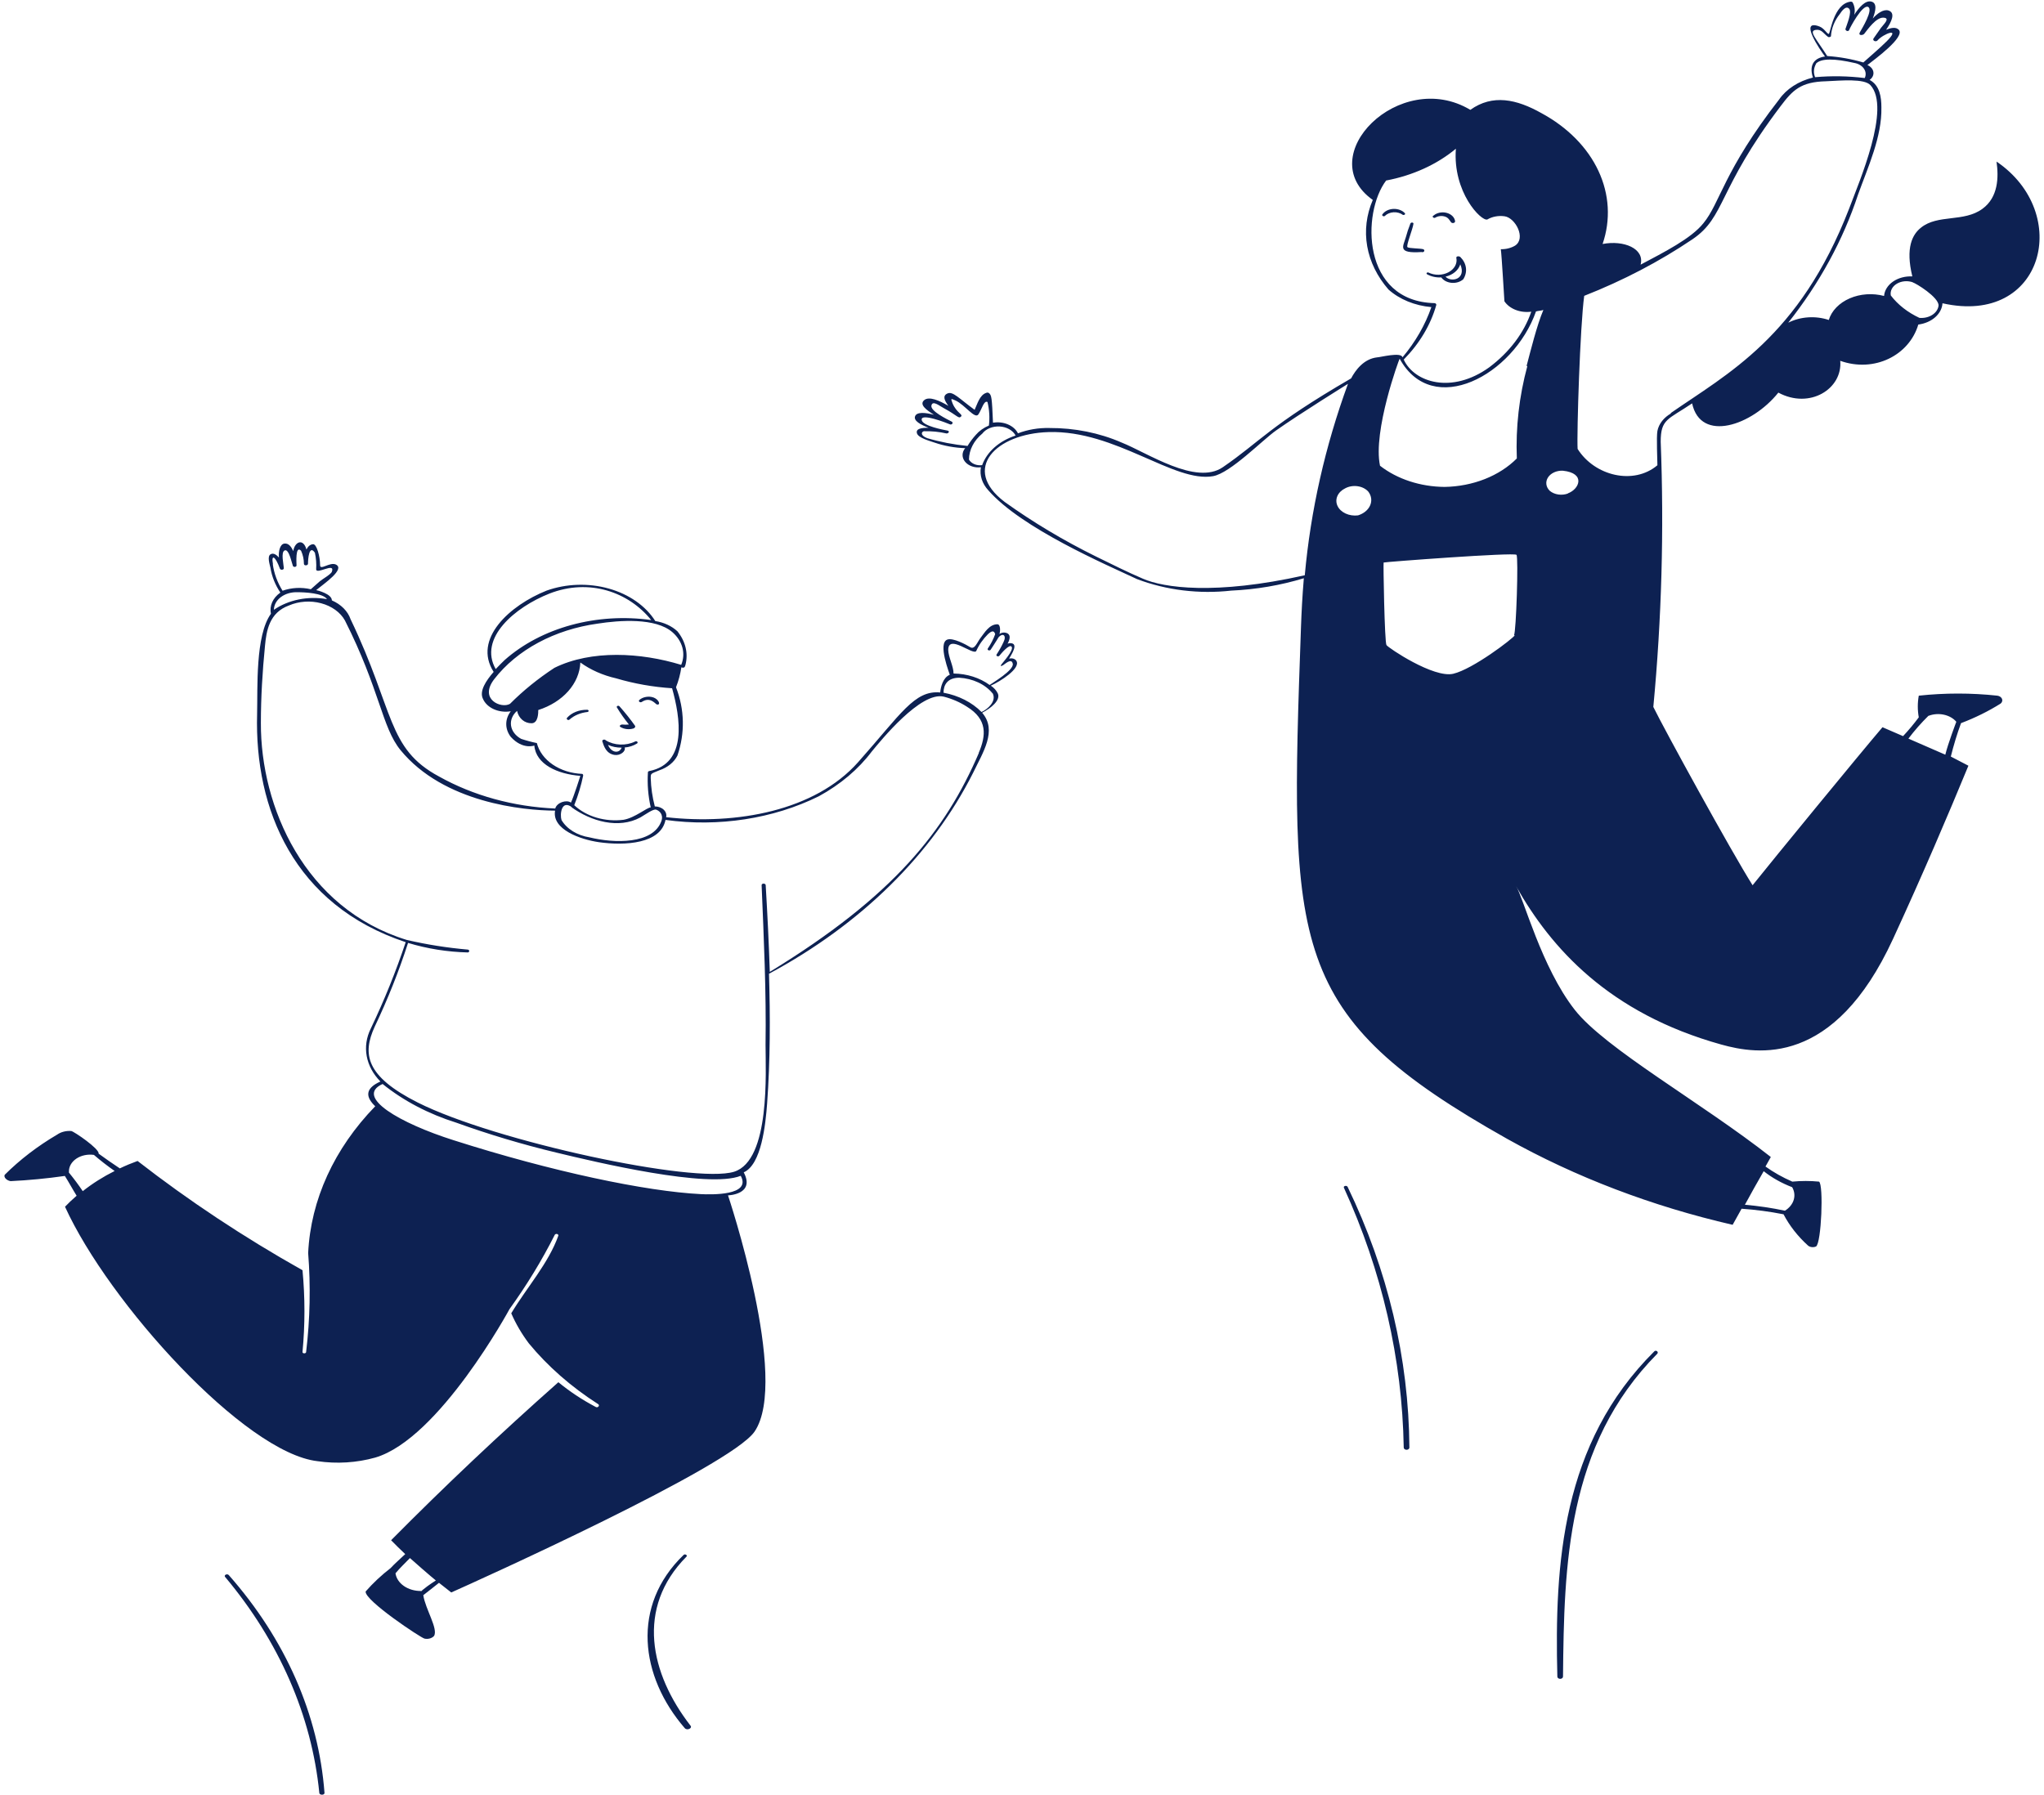 <svg width="345" height="303" viewBox="0 0 345 303" fill="none" xmlns="http://www.w3.org/2000/svg">
<path d="M37.988 266.222C47.124 277.116 52.597 289.661 53.895 302.679C53.895 303.097 54.796 303.117 54.77 302.679C53.776 289.492 48.189 276.777 38.624 265.93C38.359 265.616 37.749 265.909 37.988 266.222ZM115.376 262.524C106.494 271.09 108.032 283.04 115.588 291.773C115.985 292.212 116.913 291.773 116.542 291.334C109.729 282.539 107.289 271.487 115.853 262.817C116.118 262.629 115.641 262.253 115.376 262.524ZM226.831 200.516C233.262 214.598 236.676 229.425 236.932 244.39C236.932 244.49 236.982 244.585 237.071 244.656C237.161 244.726 237.282 244.766 237.409 244.766C237.535 244.766 237.657 244.726 237.746 244.656C237.836 244.585 237.886 244.49 237.886 244.39C237.782 229.35 234.253 214.448 227.467 200.391C227.334 200.078 226.698 200.203 226.831 200.516ZM279.218 228.157C263.576 243.7 262.383 264.07 262.86 283.061C262.86 283.161 262.91 283.256 263 283.327C263.089 283.397 263.211 283.437 263.337 283.437C263.464 283.437 263.585 283.397 263.675 283.327C263.764 283.256 263.815 283.161 263.815 283.061C264 264.258 264.398 244.035 279.722 228.554C280.013 228.261 279.51 227.843 279.218 228.157ZM237.144 36.012C236.922 35.767 236.624 35.57 236.278 35.44C235.932 35.311 235.551 35.252 235.169 35.271C234.787 35.29 234.417 35.385 234.095 35.548C233.772 35.71 233.508 35.935 233.326 36.2C233.167 36.388 233.565 36.639 233.75 36.451C233.929 36.273 234.153 36.127 234.407 36.021C234.661 35.916 234.941 35.853 235.228 35.837C235.515 35.821 235.803 35.853 236.073 35.93C236.344 36.007 236.591 36.127 236.799 36.284C236.847 36.299 236.9 36.303 236.951 36.295C237.002 36.286 237.048 36.267 237.085 36.238C237.122 36.209 237.147 36.172 237.157 36.132C237.168 36.092 237.163 36.05 237.144 36.012ZM242.261 36.743C242.494 36.6 242.772 36.508 243.066 36.479C243.361 36.449 243.659 36.483 243.931 36.576C244.461 36.764 244.62 37.12 244.912 37.517C244.953 37.571 245.016 37.613 245.091 37.637C245.166 37.661 245.249 37.665 245.326 37.648C245.404 37.632 245.473 37.596 245.523 37.546C245.572 37.495 245.6 37.434 245.601 37.37C245.568 37.05 245.418 36.744 245.167 36.491C244.917 36.237 244.579 36.046 244.193 35.942C243.807 35.838 243.392 35.824 242.997 35.904C242.601 35.983 242.244 36.151 241.969 36.388C241.598 36.556 241.995 36.911 242.261 36.743ZM240.219 42.071C239.715 41.925 237.86 41.946 237.568 41.737C237.276 41.528 238.443 38.749 238.575 37.767C238.575 37.517 238.125 37.496 238.045 37.767C237.739 38.529 237.483 39.303 237.276 40.086C236.826 41.632 235.818 42.823 239.928 42.551C240.008 42.582 240.101 42.586 240.186 42.562C240.27 42.539 240.34 42.49 240.378 42.426C240.417 42.362 240.422 42.289 240.392 42.223C240.362 42.156 240.3 42.102 240.219 42.071ZM243.268 46.834C243.445 47.087 243.697 47.302 244.002 47.462C244.307 47.621 244.656 47.721 245.02 47.752C245.385 47.782 245.753 47.743 246.094 47.638C246.435 47.533 246.739 47.365 246.98 47.148C247.358 46.553 247.514 45.886 247.43 45.223C247.345 44.561 247.024 43.932 246.502 43.408C246.317 43.199 245.734 43.22 245.813 43.554C245.907 44.017 245.83 44.49 245.592 44.919C245.354 45.348 244.965 45.714 244.471 45.974C243.976 46.233 243.398 46.376 242.804 46.384C242.21 46.392 241.626 46.266 241.121 46.02C241.096 46.007 241.069 45.999 241.04 45.995C241.012 45.991 240.983 45.991 240.954 45.996C240.926 46.001 240.899 46.01 240.875 46.023C240.852 46.036 240.831 46.053 240.816 46.072C240.8 46.091 240.789 46.112 240.784 46.135C240.779 46.157 240.78 46.181 240.786 46.203C240.792 46.225 240.803 46.246 240.82 46.265C240.837 46.284 240.858 46.3 240.882 46.312C241.577 46.698 242.42 46.882 243.268 46.834ZM246.476 44.62C247.563 47.127 244.965 47.754 243.984 46.709C244.596 46.564 245.148 46.295 245.586 45.928C246.023 45.561 246.33 45.11 246.476 44.62ZM99.071 119.831C98.418 119.823 97.772 119.94 97.19 120.173C96.608 120.406 96.106 120.748 95.73 121.168C95.492 121.377 95.889 121.712 96.128 121.482C96.91 120.786 97.982 120.334 99.15 120.207C99.214 120.199 99.27 120.171 99.307 120.13C99.345 120.089 99.36 120.038 99.349 119.988C99.339 119.938 99.303 119.894 99.251 119.864C99.199 119.835 99.134 119.823 99.071 119.831ZM108.35 118.494C109.649 117.638 110.471 118.661 110.789 118.891C110.843 118.931 110.914 118.953 110.988 118.953C111.062 118.953 111.133 118.931 111.187 118.891C111.425 118.682 110.948 117.826 109.941 117.659C109.578 117.598 109.203 117.613 108.85 117.7C108.496 117.788 108.178 117.947 107.926 118.16C107.869 118.204 107.838 118.264 107.838 118.327C107.838 118.39 107.869 118.45 107.926 118.494C107.982 118.539 108.058 118.563 108.138 118.563C108.217 118.563 108.294 118.539 108.35 118.494ZM106.149 122.317C105.771 122.359 105.388 122.359 105.009 122.317C104.744 122.317 104.453 122.568 104.718 122.735C105.026 122.923 105.39 123.045 105.776 123.089C106.162 123.133 106.555 123.098 106.918 122.986C107.021 122.954 107.106 122.894 107.159 122.818C107.212 122.742 107.23 122.654 107.21 122.568C106.4 121.425 105.515 120.316 104.559 119.246C104.524 119.202 104.468 119.17 104.403 119.159C104.338 119.147 104.27 119.156 104.214 119.184C104.158 119.211 104.118 119.256 104.103 119.306C104.088 119.357 104.099 119.411 104.135 119.455C104.733 120.44 105.406 121.396 106.149 122.317ZM103.737 127.457C104.718 127.603 105.672 126.809 105.434 126.203C106.189 126.138 106.905 125.906 107.502 125.535C107.561 125.504 107.603 125.456 107.618 125.402C107.633 125.347 107.62 125.289 107.581 125.242C107.542 125.195 107.482 125.162 107.412 125.15C107.342 125.139 107.27 125.149 107.21 125.18C106.459 125.554 105.58 125.736 104.693 125.702C103.806 125.669 102.954 125.421 102.252 124.992C102.21 124.933 102.14 124.891 102.058 124.873C101.976 124.856 101.889 124.864 101.815 124.898C101.741 124.931 101.687 124.986 101.665 125.05C101.642 125.115 101.653 125.184 101.696 125.242C101.961 126.12 102.385 127.248 103.737 127.457ZM104.93 126.224C104.506 127.269 103.207 127.123 102.623 125.765C103.32 126.071 104.106 126.23 104.903 126.224H104.93Z" fill="#0D2152"/>
<path d="M171.554 111.579C171.45 111.405 171.266 111.27 171.039 111.2C170.812 111.13 170.56 111.131 170.334 111.203C170.334 111.056 171.793 109.114 170.971 108.675C170.834 108.612 170.678 108.58 170.52 108.58C170.362 108.58 170.206 108.612 170.069 108.675C170.44 107.985 170.626 107.275 170.069 106.941C169.86 106.829 169.608 106.779 169.356 106.798C169.105 106.817 168.869 106.904 168.691 107.045C168.85 106.606 168.903 105.416 168.346 105.395C166.967 105.395 166.146 106.878 165.536 107.651C164.926 108.424 164.528 109.74 163.76 109.26C162.991 108.779 160.87 107.672 159.942 107.964C158.166 108.508 160.339 113.877 160.313 113.919C159.146 114.399 158.775 116.008 158.696 116.906C154.348 116.509 152.121 120.479 144.83 128.689C137.539 136.9 124.31 139.303 112.433 137.965C112.488 137.744 112.48 137.516 112.409 137.297C112.338 137.078 112.207 136.875 112.024 136.701C111.842 136.527 111.613 136.387 111.353 136.291C111.094 136.196 110.81 136.147 110.524 136.148C110.11 134.573 109.879 132.972 109.835 131.364C109.835 130.549 109.835 130.653 111.293 130.047C111.984 129.812 112.61 129.471 113.133 129.045C113.656 128.618 114.067 128.114 114.342 127.561C115.637 123.776 115.554 119.779 114.103 116.029C114.533 114.932 114.834 113.806 115.004 112.665C115.614 112.895 115.614 112.435 115.694 112.268C116.196 110.308 115.711 108.27 114.342 106.586C113.382 105.69 112.063 105.078 110.604 104.852C108.985 102.29 106.168 100.323 102.747 99.364C99.325 98.406 95.565 98.53 92.257 99.712C86.08 102.177 79.744 107.86 83.323 113.438C82.05 114.901 80.857 116.676 81.52 117.993C81.842 118.733 82.498 119.355 83.362 119.74C84.227 120.125 85.242 120.247 86.213 120.082C85.712 120.734 85.448 121.482 85.448 122.244C85.448 123.007 85.712 123.754 86.213 124.407C88.228 126.621 90.189 125.869 90.189 125.869C90.455 129.045 94.113 130.695 97.957 130.988C97.957 130.988 96.844 134.497 96.367 135.5C95.598 134.957 93.981 135.5 93.716 136.503C86.659 136.195 79.857 134.319 74.097 131.092C65.295 126.37 66.621 120.082 59.171 104.538C58.942 103.869 58.545 103.243 58.003 102.697C57.461 102.152 56.785 101.698 56.016 101.363C56.016 100.276 53.603 99.67 53.365 99.629C54.717 98.521 58.322 96.077 56.679 95.304C55.671 94.844 54.028 96.349 54.028 95.429C54.028 93.925 53.444 91.815 52.834 91.878C52.225 91.94 51.933 92.379 51.721 92.776C51.217 90.854 49.759 91.397 49.494 93.047C49.176 92.295 48.699 91.669 47.983 91.773C47.267 91.878 46.975 93.068 47.081 94.134C46.79 93.8 46.207 93.236 45.65 93.591C45.093 93.946 45.491 95.178 45.65 95.868C45.882 97.329 46.448 98.744 47.32 100.046C46.692 100.487 46.217 101.046 45.939 101.671C45.661 102.296 45.589 102.966 45.729 103.619C43.078 107.296 43.502 116.154 43.396 120.542C42.946 136.608 49.6 152.799 68.476 159.066C66.826 164.018 64.853 168.9 62.564 173.691C61.84 175.16 61.611 176.752 61.899 178.312C62.187 179.871 62.983 181.345 64.208 182.591C61.398 183.844 61.849 185.349 63.333 186.769C56.403 193.909 52.448 202.565 52.013 211.547C52.45 217.117 52.335 222.705 51.668 228.261C51.668 228.554 51.032 228.554 51.058 228.261C51.496 223.664 51.496 219.048 51.058 214.451C41.173 208.893 31.865 202.725 23.221 196.004C22.192 196.376 21.192 196.794 20.225 197.257C19.006 196.442 17.813 195.628 16.646 194.771C16.805 193.956 12.537 191.052 12.033 190.948C11.604 190.914 11.17 190.95 10.76 191.054C10.349 191.158 9.97 191.328 9.647 191.554C6.333 193.503 3.356 195.786 0.792 198.344C0.58 198.803 1.19 199.326 1.799 199.409C4.868 199.259 7.922 198.966 10.946 198.532C11.635 199.618 12.245 200.767 12.934 201.874C12.166 202.543 11.503 203.17 10.973 203.734C18.369 219.967 41.302 245.267 53.577 246.688C56.84 247.168 60.206 246.959 63.333 246.082C74.15 242.906 86.001 221.011 86.001 221.011C88.91 216.977 91.462 212.789 93.636 208.476C93.665 208.42 93.72 208.375 93.788 208.348C93.857 208.321 93.936 208.315 94.01 208.33C94.084 208.345 94.149 208.381 94.192 208.431C94.236 208.481 94.255 208.542 94.246 208.602C92.576 213.302 88.944 217.314 86.292 221.722C87.058 223.49 88.053 225.191 89.262 226.799C92.448 230.67 96.384 234.124 100.927 237.036C101.324 237.245 100.927 237.746 100.556 237.537C98.267 236.328 96.151 234.927 94.246 233.359C84.383 242.092 74.972 250.985 66.011 260.038C66.753 260.79 67.549 261.584 68.397 262.378C67.575 263.172 66.674 263.924 65.931 264.739C64.369 265.945 62.957 267.267 61.716 268.687C61.504 270.191 71.075 276.543 71.658 276.647C71.948 276.71 72.256 276.701 72.54 276.623C72.824 276.544 73.071 276.4 73.249 276.208C74.017 275.038 71.79 271.654 71.446 269.314C72.321 268.645 73.169 267.956 74.097 267.225L76.165 268.854C80.486 266.932 123.276 247.649 127.359 241.695C133.324 232.941 122.878 201.812 122.878 201.812C122.878 201.812 127.518 201.686 125.53 197.926C128.525 196.61 129.215 189.861 129.48 186.31C130.01 179.018 130.01 171.685 129.798 164.394C145.337 156.048 157.342 144.222 164.263 130.444C165.88 127.06 168.373 123.341 165.774 120.333C167.259 119.56 168.903 118.243 168.426 117.094C168.182 116.575 167.771 116.114 167.233 115.757C168.797 115.068 172.323 112.853 171.554 111.579ZM13.968 201.101C13.252 200.036 12.484 199.012 11.635 197.968V197.821C11.623 197.403 11.729 196.988 11.945 196.605C12.162 196.223 12.483 195.884 12.887 195.612C13.291 195.34 13.766 195.142 14.278 195.033C14.791 194.924 15.328 194.905 15.851 194.98C16.957 195.932 18.125 196.839 19.35 197.696C17.402 198.671 15.597 199.813 13.968 201.101ZM71.048 268.604C69.99 268.614 68.964 268.314 68.17 267.762C67.376 267.21 66.871 266.445 66.753 265.616C67.496 264.718 68.37 263.903 69.192 263.046C69.882 263.673 72.824 266.243 73.567 266.828C71.101 268.416 71.048 268.813 71.048 268.604ZM92.735 100.214C99.469 97.581 106.123 99.963 109.914 104.684C105.403 104.049 100.761 104.336 96.43 105.517C92.1 106.699 88.226 108.735 85.179 111.433C84.781 111.83 84.224 112.352 83.668 112.958C80.698 107.735 86.955 102.491 92.735 100.214ZM86.08 118.828C84.622 119.685 80.778 118.076 83.429 114.65C85.323 112.205 87.856 110.106 90.859 108.492C93.862 106.878 97.267 105.787 100.847 105.29C104.585 104.705 110.657 104.267 113.493 106.732C114.335 107.467 114.916 108.364 115.177 109.332C115.438 110.301 115.369 111.306 114.978 112.247C108.164 110.158 99.813 109.678 93.583 112.749C90.817 114.561 88.302 116.599 86.08 118.828ZM98.435 130.925C98.435 130.925 98.435 130.674 98.249 130.653C96.424 130.579 94.681 130.027 93.299 129.085C91.916 128.143 90.971 126.864 90.614 125.451C89.709 125.266 88.823 125.029 87.963 124.741C87.492 124.485 87.096 124.154 86.802 123.768C86.508 123.382 86.322 122.951 86.257 122.503C86.191 122.056 86.248 121.603 86.424 121.175C86.599 120.746 86.889 120.352 87.273 120.019C87.565 121.315 88.546 122.108 89.712 122.108C90.879 122.108 90.852 120.249 90.852 119.873C92.894 119.22 94.651 118.114 95.912 116.691C97.173 115.267 97.884 113.586 97.957 111.85C99.682 113.099 101.752 114.014 104.002 114.525C107.034 115.425 110.211 115.987 113.44 116.196C114.819 121.126 116.091 128.898 109.596 130.173C109.523 130.183 109.458 130.215 109.414 130.261C109.37 130.308 109.35 130.366 109.358 130.423C109.236 132.395 109.396 134.371 109.835 136.315C109.198 136.315 107.184 138.07 105.248 138.404C103.709 138.596 102.132 138.469 100.673 138.037C99.214 137.605 97.922 136.882 96.924 135.939C97.581 134.299 98.086 132.623 98.435 130.925ZM96.446 136.273C99.787 138.676 104.4 139.992 108.085 138.007C109.013 137.464 110.259 136.545 110.736 136.691C111.213 136.837 112.035 137.443 111.638 138.613C110.232 142.562 103.684 142.395 99.495 141.371C98.473 141.209 97.513 140.86 96.693 140.352C95.874 139.844 95.217 139.191 94.776 138.446C94.484 137.548 94.723 134.957 96.526 136.273H96.446ZM46.074 95.262C45.729 93.403 46.525 93.988 47.241 95.993C47.261 96.05 47.305 96.1 47.364 96.135C47.424 96.171 47.497 96.19 47.572 96.19C47.647 96.19 47.72 96.171 47.779 96.135C47.839 96.1 47.883 96.05 47.903 95.993C47.903 95.346 47.347 93.194 48.062 92.922C48.778 92.651 49.229 95.011 49.441 95.555C49.471 95.61 49.525 95.656 49.593 95.683C49.662 95.71 49.741 95.716 49.815 95.701C49.889 95.686 49.954 95.65 49.998 95.6C50.041 95.55 50.06 95.489 50.051 95.429C50.051 95.199 49.812 91.94 50.82 92.985C51.133 93.69 51.294 94.431 51.297 95.178C51.297 95.576 51.986 95.492 51.986 95.178C51.986 94.385 52.172 91.878 53.153 93.319C53.35 94.237 53.421 95.168 53.365 96.098C53.365 97.101 56.626 94.844 56.016 96.516C55.883 96.954 54.319 97.832 53.974 98.145L52.463 99.482C50.886 99.111 49.192 99.2 47.691 99.733C46.816 98.33 46.26 96.817 46.047 95.262H46.074ZM50.236 99.984C51.456 99.984 54.505 100.13 55.194 101.154C53.627 100.875 51.997 100.892 50.44 101.204C48.882 101.516 47.441 102.115 46.233 102.95C46.236 102.547 46.343 102.149 46.546 101.779C46.75 101.409 47.046 101.075 47.418 100.798C47.789 100.521 48.228 100.306 48.708 100.166C49.188 100.026 49.699 99.964 50.21 99.984H50.236ZM118.292 201.603C109.039 201.143 93.132 197.8 76.536 192.494C67.575 189.652 59.754 185.182 64.579 183.009C68.106 185.852 72.351 188.079 77.04 189.548C82.504 191.518 88.128 193.2 93.875 194.583C100.609 196.213 119.538 200.704 125.026 198.511C126.882 201.895 119.989 201.686 118.265 201.603H118.292ZM165.218 127.123C159.571 140.264 150.822 151.316 129.931 164.081C129.771 159.192 129.533 154.387 129.241 149.456C129.241 149.101 128.525 149.08 128.552 149.456C128.923 158.44 129.347 167.423 129.215 176.407C129.215 180.815 130.063 195.878 123.912 197.821C117.231 199.91 83.562 192.703 70.518 186.143C61.689 181.693 61.133 177.932 63.254 173.315C65.454 168.692 67.33 163.977 68.874 159.192C72.102 160.172 75.517 160.716 78.975 160.801C79.041 160.785 79.098 160.753 79.139 160.71C79.18 160.667 79.202 160.614 79.202 160.56C79.202 160.506 79.18 160.454 79.139 160.41C79.098 160.367 79.041 160.335 78.975 160.32C75.483 160.017 72.032 159.472 68.662 158.69C51.376 153.384 43.98 136.19 44.033 122.067C44.033 117.742 44.298 113.376 44.722 109.072C44.961 106.502 45.438 103.431 48.778 102.219C49.6 101.864 50.507 101.648 51.441 101.584C52.375 101.519 53.316 101.609 54.203 101.847C55.091 102.085 55.906 102.465 56.597 102.964C57.288 103.464 57.839 104.071 58.216 104.747C64.129 116.447 64.447 122.777 67.602 126.642C74.892 135.542 88.334 136.837 93.689 136.858C93.132 140.034 97.931 141.726 101.086 142.186C105.513 142.812 111.531 142.457 112.327 138.425C121.281 139.661 130.5 138.24 138.202 134.435C141.848 132.445 144.904 129.858 147.163 126.851C148.674 125.033 155.408 116.676 159.306 117.617C160.737 117.99 162.068 118.571 163.229 119.33C166.676 121.461 166.464 124.135 165.191 127.123H165.218ZM167.551 117.053C168.24 118.39 166.702 119.748 165.668 120.207C164.064 118.576 161.8 117.426 159.253 116.948C159.253 115.59 159.968 114.42 161.904 114.42C163.036 114.484 164.134 114.755 165.109 115.212C166.085 115.669 166.912 116.299 167.524 117.053H167.551ZM167.047 115.653C165.39 114.432 163.217 113.739 160.949 113.71C160.949 112.498 160.074 110.931 160.048 109.74C160.048 106.962 164.184 110.66 164.767 109.928C165.222 108.893 165.894 107.926 166.755 107.066C167.073 106.795 167.71 106.168 167.975 107.066C167.671 107.907 167.254 108.719 166.729 109.49C166.694 109.539 166.685 109.598 166.705 109.653C166.725 109.708 166.772 109.754 166.835 109.782C166.898 109.81 166.973 109.817 167.042 109.801C167.112 109.785 167.171 109.748 167.206 109.699C167.206 109.699 168.346 107.964 168.532 107.609C169.3 106.753 169.937 107.317 169.38 108.403C169.05 109.119 168.66 109.817 168.214 110.492C168.178 110.542 168.17 110.601 168.19 110.656C168.21 110.711 168.256 110.757 168.32 110.785C168.383 110.813 168.457 110.819 168.527 110.804C168.597 110.788 168.656 110.751 168.691 110.701C168.876 110.472 170.387 108.612 170.759 109.197C171.13 109.782 169.327 111.767 169.035 112.164C168.744 112.561 169.035 112.456 169.3 112.31C169.566 112.164 170.759 110.994 170.944 112.08C171.13 113.167 167.498 115.298 167.02 115.653H167.047ZM323.784 54.794C324.883 54.652 325.887 54.218 326.63 53.565C327.372 52.911 327.809 52.077 327.867 51.201C344.994 55.066 349.792 35.95 336.987 27.279C337.358 29.891 337.305 33.296 334.601 35.26C331.473 37.558 327.072 36.138 324.235 38.436C322.803 39.564 321.584 41.799 322.777 46.667C322.188 46.636 321.597 46.697 321.039 46.846C320.48 46.995 319.964 47.23 319.521 47.536C319.077 47.843 318.715 48.216 318.455 48.633C318.195 49.05 318.042 49.504 318.005 49.968C317.055 49.714 316.049 49.618 315.05 49.688C314.051 49.757 313.082 49.99 312.204 50.372C311.325 50.753 310.558 51.275 309.95 51.903C309.342 52.531 308.907 53.253 308.673 54.021C307.572 53.651 306.372 53.499 305.18 53.58C303.987 53.66 302.838 53.969 301.832 54.481C307.125 47.793 311.094 40.508 313.604 32.878C315.3 28.157 317.66 23.101 317.554 18.129C317.554 16.415 317.289 14.41 315.566 13.491C315.799 13.325 315.979 13.118 316.09 12.887C316.201 12.656 316.239 12.407 316.203 12.161C316.167 11.916 316.056 11.681 315.881 11.476C315.705 11.271 315.47 11.102 315.194 10.983C316.493 9.96 321.584 6.262 320.497 5.029C319.993 4.507 319.171 4.695 318.349 5.029C319.251 3.713 319.993 2.167 318.747 1.77C317.925 1.519 316.891 2.23 316.096 3.128C316.6 1.833 316.865 0.517 315.857 0.266C314.85 0.015 313.789 1.227 312.967 2.501C313.148 1.8 313.056 1.072 312.702 0.412C312.664 0.359 312.603 0.318 312.531 0.295C312.459 0.272 312.379 0.269 312.305 0.287C309.468 0.684 308.938 5.656 308.673 5.719C308.407 5.781 307.93 4.779 307.082 4.465C303.529 3.128 307.267 8.497 308.036 9.542C306.419 9.751 305.253 10.775 305.995 13.094C303.56 13.7 301.518 15.025 300.295 16.791C290.91 28.867 290.353 34.236 287.516 37.684C285.448 40.274 280.915 42.551 276.911 44.682C277.627 41.966 274.075 40.504 270.496 41.193C271.89 37.119 271.644 32.804 269.792 28.844C267.94 24.885 264.573 21.476 260.156 19.09C255.994 16.75 251.937 15.851 248.173 18.546C236.243 11.401 221.343 26.402 231.709 33.756C230.628 36.266 230.305 38.94 230.765 41.566C231.226 44.191 232.457 46.696 234.36 48.882C236.221 50.545 238.801 51.603 241.598 51.848C240.555 54.862 238.908 57.726 236.72 60.331C236.534 59.37 232.929 60.331 232.451 60.331C230.171 60.581 228.766 62.524 228.05 63.882C214.238 71.905 212.727 74.537 206.39 78.883C201.83 81.996 193.665 76.438 189.29 74.704C185.567 73.081 181.377 72.239 177.121 72.26C175.288 72.218 173.469 72.526 171.819 73.158C171.499 72.514 170.9 71.981 170.129 71.652C169.357 71.323 168.462 71.22 167.604 71.362C167.418 67.183 167.392 66.661 166.861 66.327C166.802 66.297 166.733 66.281 166.663 66.281C166.592 66.281 166.523 66.297 166.464 66.327C165.35 66.682 164.953 68.249 164.502 69.189C161.851 67.267 160.843 66.013 159.915 66.431C158.987 66.849 159.491 67.706 160.074 68.52C158.59 67.643 156.787 66.828 155.965 67.58C155.143 68.332 156.363 69.21 157.635 70.025C156.204 69.648 154.746 69.502 154.454 70.275C154.162 71.048 155.408 71.717 156.734 72.218C155.541 72.218 154.533 72.364 154.772 73.158C155.011 73.952 156.973 74.454 157.741 74.725C159.377 75.285 161.129 75.604 162.911 75.665C162.624 76.005 162.47 76.403 162.467 76.811C162.464 77.219 162.613 77.619 162.895 77.961C163.176 78.303 163.579 78.573 164.053 78.736C164.527 78.9 165.052 78.951 165.562 78.883C165.326 80.256 165.772 81.649 166.808 82.769C172.455 89.224 186.666 95.304 191.915 97.769C196.855 99.646 202.392 100.322 207.822 99.712C212.018 99.522 216.15 98.817 220.07 97.623C219.805 100.778 219.673 103.514 219.593 105.75C217.658 160.216 217.234 171.351 254.377 192.264C265.953 198.74 278.82 203.647 292.447 206.784L293.958 204.068C296.346 204.235 298.712 204.55 301.037 205.008C302.046 206.945 303.452 208.738 305.199 210.315C305.374 210.446 305.597 210.529 305.836 210.551C306.075 210.574 306.317 210.535 306.525 210.44C307.426 209.897 307.824 199.994 307.029 199.493C305.532 199.348 304.019 199.348 302.522 199.493C300.89 198.785 299.368 197.93 297.988 196.944L298.89 195.335C287.198 186.143 270.946 177.055 265.803 170.494C260.156 163.308 257.134 151.524 255.888 149.602C261.773 160.048 271.556 171.059 290.512 176.344C296.636 178.057 309.547 180.167 319.516 158.523C324.606 147.471 328.795 137.631 332.241 129.274L329.272 127.728C329.749 125.827 330.306 123.947 330.995 122.088C333.372 121.188 335.613 120.08 337.676 118.787C337.805 118.683 337.895 118.553 337.936 118.412C337.978 118.27 337.969 118.123 337.912 117.985C337.854 117.847 337.75 117.725 337.611 117.63C337.471 117.536 337.301 117.473 337.12 117.449C332.721 116.975 328.262 116.975 323.864 117.449C323.645 118.662 323.645 119.893 323.864 121.106C323.052 122.2 322.167 123.26 321.213 124.281L317.74 122.777C313.869 127.311 299.181 145.236 295.814 149.456C292.235 143.794 280.994 123.299 279.059 119.351C280.468 104.454 280.884 89.51 280.305 74.579C280.305 70.714 281.525 70.86 285.607 68.102C287.039 74.767 295.682 71.884 300.162 66.285C305.465 69.147 311.032 65.637 310.608 60.916C316.361 62.963 322.247 59.996 323.784 54.794ZM322.83 47.67C323.387 47.816 327.231 50.177 327.204 51.577C327.171 51.883 327.061 52.181 326.879 52.453C326.698 52.725 326.449 52.965 326.147 53.16C325.846 53.355 325.497 53.5 325.124 53.587C324.75 53.674 324.357 53.701 323.97 53.666C321.989 52.739 320.331 51.44 319.145 49.885C319.071 49.511 319.128 49.128 319.308 48.777C319.489 48.427 319.788 48.122 320.171 47.894C320.555 47.667 321.01 47.526 321.488 47.486C321.965 47.447 322.447 47.51 322.883 47.67H322.83ZM163.309 75.289C160.98 75.061 158.694 74.62 156.495 73.973C155.249 73.493 155.541 72.887 155.939 72.803C157.228 72.771 158.516 72.897 159.756 73.179C160.154 73.179 160.313 72.782 159.942 72.699C159.146 72.552 155.886 71.926 155.594 70.986C155.143 69.565 159.942 71.466 160.313 71.633C160.684 71.8 160.949 71.362 160.658 71.194C159.809 70.756 156.999 69.398 157.211 68.458C157.423 67.517 158.643 68.583 159.279 68.896C161.639 70.171 161.771 70.735 162.195 70.338C162.62 69.941 161.453 69.753 160.764 68.061C160.552 67.392 160.313 67.162 161.294 67.622C162.911 68.395 164.555 70.818 165.138 69.962C165.721 69.105 166.066 67.538 166.676 67.873C166.993 69.18 167.073 70.517 166.914 71.842C166.028 72.214 165.273 72.752 164.714 73.409C164.177 74.002 163.707 74.632 163.309 75.289ZM163.547 77.587C163.567 75.953 164.372 74.385 165.801 73.2C166.102 72.805 166.537 72.484 167.056 72.273C167.575 72.061 168.159 71.968 168.742 72.002C169.325 72.037 169.884 72.199 170.357 72.469C170.83 72.74 171.199 73.108 171.421 73.534C170.062 73.975 168.847 74.654 167.868 75.519C166.89 76.384 166.174 77.412 165.774 78.528C165.323 78.591 164.858 78.532 164.454 78.362C164.05 78.191 163.731 77.918 163.547 77.587ZM220.229 97.121C205.012 100.527 196.369 99.211 192.922 97.707C190.271 96.578 187.62 95.241 184.969 93.946C179.504 91.251 174.358 88.174 169.592 84.753C162.169 79.154 168.107 73.2 176.989 72.949C188.309 72.594 198.198 81.578 204.773 80.387C207.689 79.844 213.071 74.307 215.378 72.678C219.275 69.92 227.52 64.802 227.52 64.802C223.663 75.344 221.22 86.177 220.229 97.121ZM229.217 87.01C228.495 87.101 227.756 86.992 227.125 86.702C226.494 86.412 226.01 85.958 225.757 85.418C225.503 84.877 225.496 84.285 225.735 83.741C225.974 83.197 226.446 82.735 227.069 82.434C227.685 82.106 228.441 81.983 229.171 82.092C229.902 82.202 230.547 82.535 230.967 83.019C231.224 83.365 231.383 83.751 231.434 84.15C231.484 84.55 231.424 84.953 231.257 85.332C231.091 85.711 230.823 86.057 230.47 86.347C230.118 86.637 229.691 86.863 229.217 87.01ZM297.697 197.738C299.093 198.842 300.715 199.753 302.495 200.433C302.882 201.107 302.972 201.864 302.751 202.583C302.53 203.302 302.011 203.942 301.276 204.402C299.058 203.931 296.798 203.596 294.515 203.399C295.549 201.498 296.61 199.597 297.697 197.717V197.738ZM325.507 120.855C326.311 120.545 327.23 120.475 328.093 120.66C328.957 120.844 329.706 121.27 330.2 121.858C330.2 121.858 328.768 125.618 328.344 127.415L322.114 124.699C323.131 123.351 324.265 122.059 325.507 120.834V120.855ZM306.446 5.05C307.479 4.883 307.798 5.698 308.54 6.22C308.699 6.345 309.07 6.22 309.044 6.074C309.132 4.762 309.643 3.489 310.528 2.376C310.846 1.895 311.536 0.893 312.093 1.457C312.649 2.021 311.695 4.194 311.483 4.904C311.483 5.238 312.013 5.384 312.119 5.05C312.225 4.716 314.346 0.725 315.3 1.164C316.255 1.603 314.266 4.841 313.922 5.447C313.577 6.053 314.452 5.99 314.664 5.698C315.247 4.967 316.653 2.919 317.899 2.982C319.145 3.044 317.899 4.131 317.474 4.716C317.05 5.301 316.653 5.907 316.228 6.492C316.176 6.564 316.161 6.649 316.189 6.73C316.216 6.81 316.283 6.878 316.374 6.92C316.466 6.962 316.574 6.973 316.676 6.951C316.778 6.93 316.865 6.877 316.918 6.805C317.846 5.74 320.974 4.465 318.429 6.993C317.183 8.226 315.778 9.396 314.505 10.545C312.544 9.967 310.493 9.601 308.407 9.458C306.578 6.554 305.226 5.259 306.446 5.05ZM306.446 10.816C307.294 9.772 309.786 9.897 312.994 10.628C313.334 10.688 313.654 10.805 313.931 10.971C314.209 11.137 314.439 11.348 314.605 11.589C314.77 11.831 314.869 12.097 314.893 12.371C314.917 12.645 314.866 12.92 314.744 13.177C311.972 12.834 309.154 12.785 306.366 13.031C306.053 12.274 306.119 11.452 306.552 10.733L306.446 10.816ZM242.42 51.514C242.431 51.478 242.434 51.441 242.427 51.405C242.42 51.368 242.403 51.333 242.378 51.302C242.354 51.271 242.321 51.244 242.282 51.223C242.244 51.202 242.201 51.187 242.155 51.18C229.774 50.887 229.853 35.887 233.963 30.476C238.464 29.624 242.554 27.758 245.734 25.107C245.177 32.44 250.002 37.391 251.036 37.057C251.449 36.814 251.921 36.64 252.423 36.547C252.924 36.453 253.445 36.442 253.952 36.514C255.782 36.764 257.611 40.232 255.729 41.465C255.037 41.88 254.185 42.094 253.316 42.071C253.475 43.095 253.899 50.678 253.926 50.866C254.349 51.499 255.016 52.009 255.831 52.325C256.645 52.64 257.565 52.744 258.459 52.621C257.233 56.2 254.784 59.444 251.381 62.002C245.044 66.577 238.708 64.572 236.932 60.707C239.598 57.998 241.472 54.859 242.42 51.514ZM255.676 107.254C255.331 107.839 248.597 112.979 245.283 113.752C241.969 114.525 234.334 109.385 234.016 108.905C233.697 108.424 233.459 95.053 233.538 94.97C233.618 94.886 255.623 93.215 255.967 93.674C256.312 94.134 255.914 106.648 255.543 107.254H255.676ZM257.797 61.793C256.413 66.92 255.816 72.16 256.02 77.399C254.567 78.863 252.718 80.053 250.609 80.884C248.5 81.715 246.183 82.166 243.825 82.205C239.742 82.174 235.834 80.893 232.929 78.632C231.683 72.824 236.163 60.581 236.243 60.56C241.783 70.672 255.437 63.402 259.255 52.58C259.679 52.454 260.077 52.475 260.501 52.329C259.387 54.961 258.353 59.202 257.664 61.793H257.797ZM264.663 83.312C264.158 83.505 263.587 83.566 263.035 83.487C262.482 83.409 261.975 83.194 261.588 82.873C261.263 82.559 261.062 82.178 261.007 81.775C260.953 81.373 261.048 80.966 261.281 80.606C261.514 80.245 261.875 79.945 262.32 79.743C262.765 79.541 263.275 79.446 263.788 79.468C267.712 79.885 266.572 82.602 264.637 83.291L264.663 83.312ZM282.081 69.774C281.459 70.124 280.932 70.569 280.531 71.082C280.131 71.595 279.864 72.166 279.748 72.761C279.563 73.806 279.748 77.713 279.748 78.548C275.718 81.954 269.144 80.345 266.28 75.791C266.121 73.158 266.704 54.899 267.394 49.947C273.956 47.366 280.09 44.159 285.66 40.4C291.281 36.597 289.849 32.043 300.56 17.899C302.601 15.183 303.98 13.825 308.195 13.72C310.846 13.595 314.638 13.24 315.698 14.368C319.224 18.212 313.816 30.643 312.093 35.26C303.688 56.946 291.546 63.088 281.949 69.774H282.081Z" fill="#0D2152"/>
</svg>
